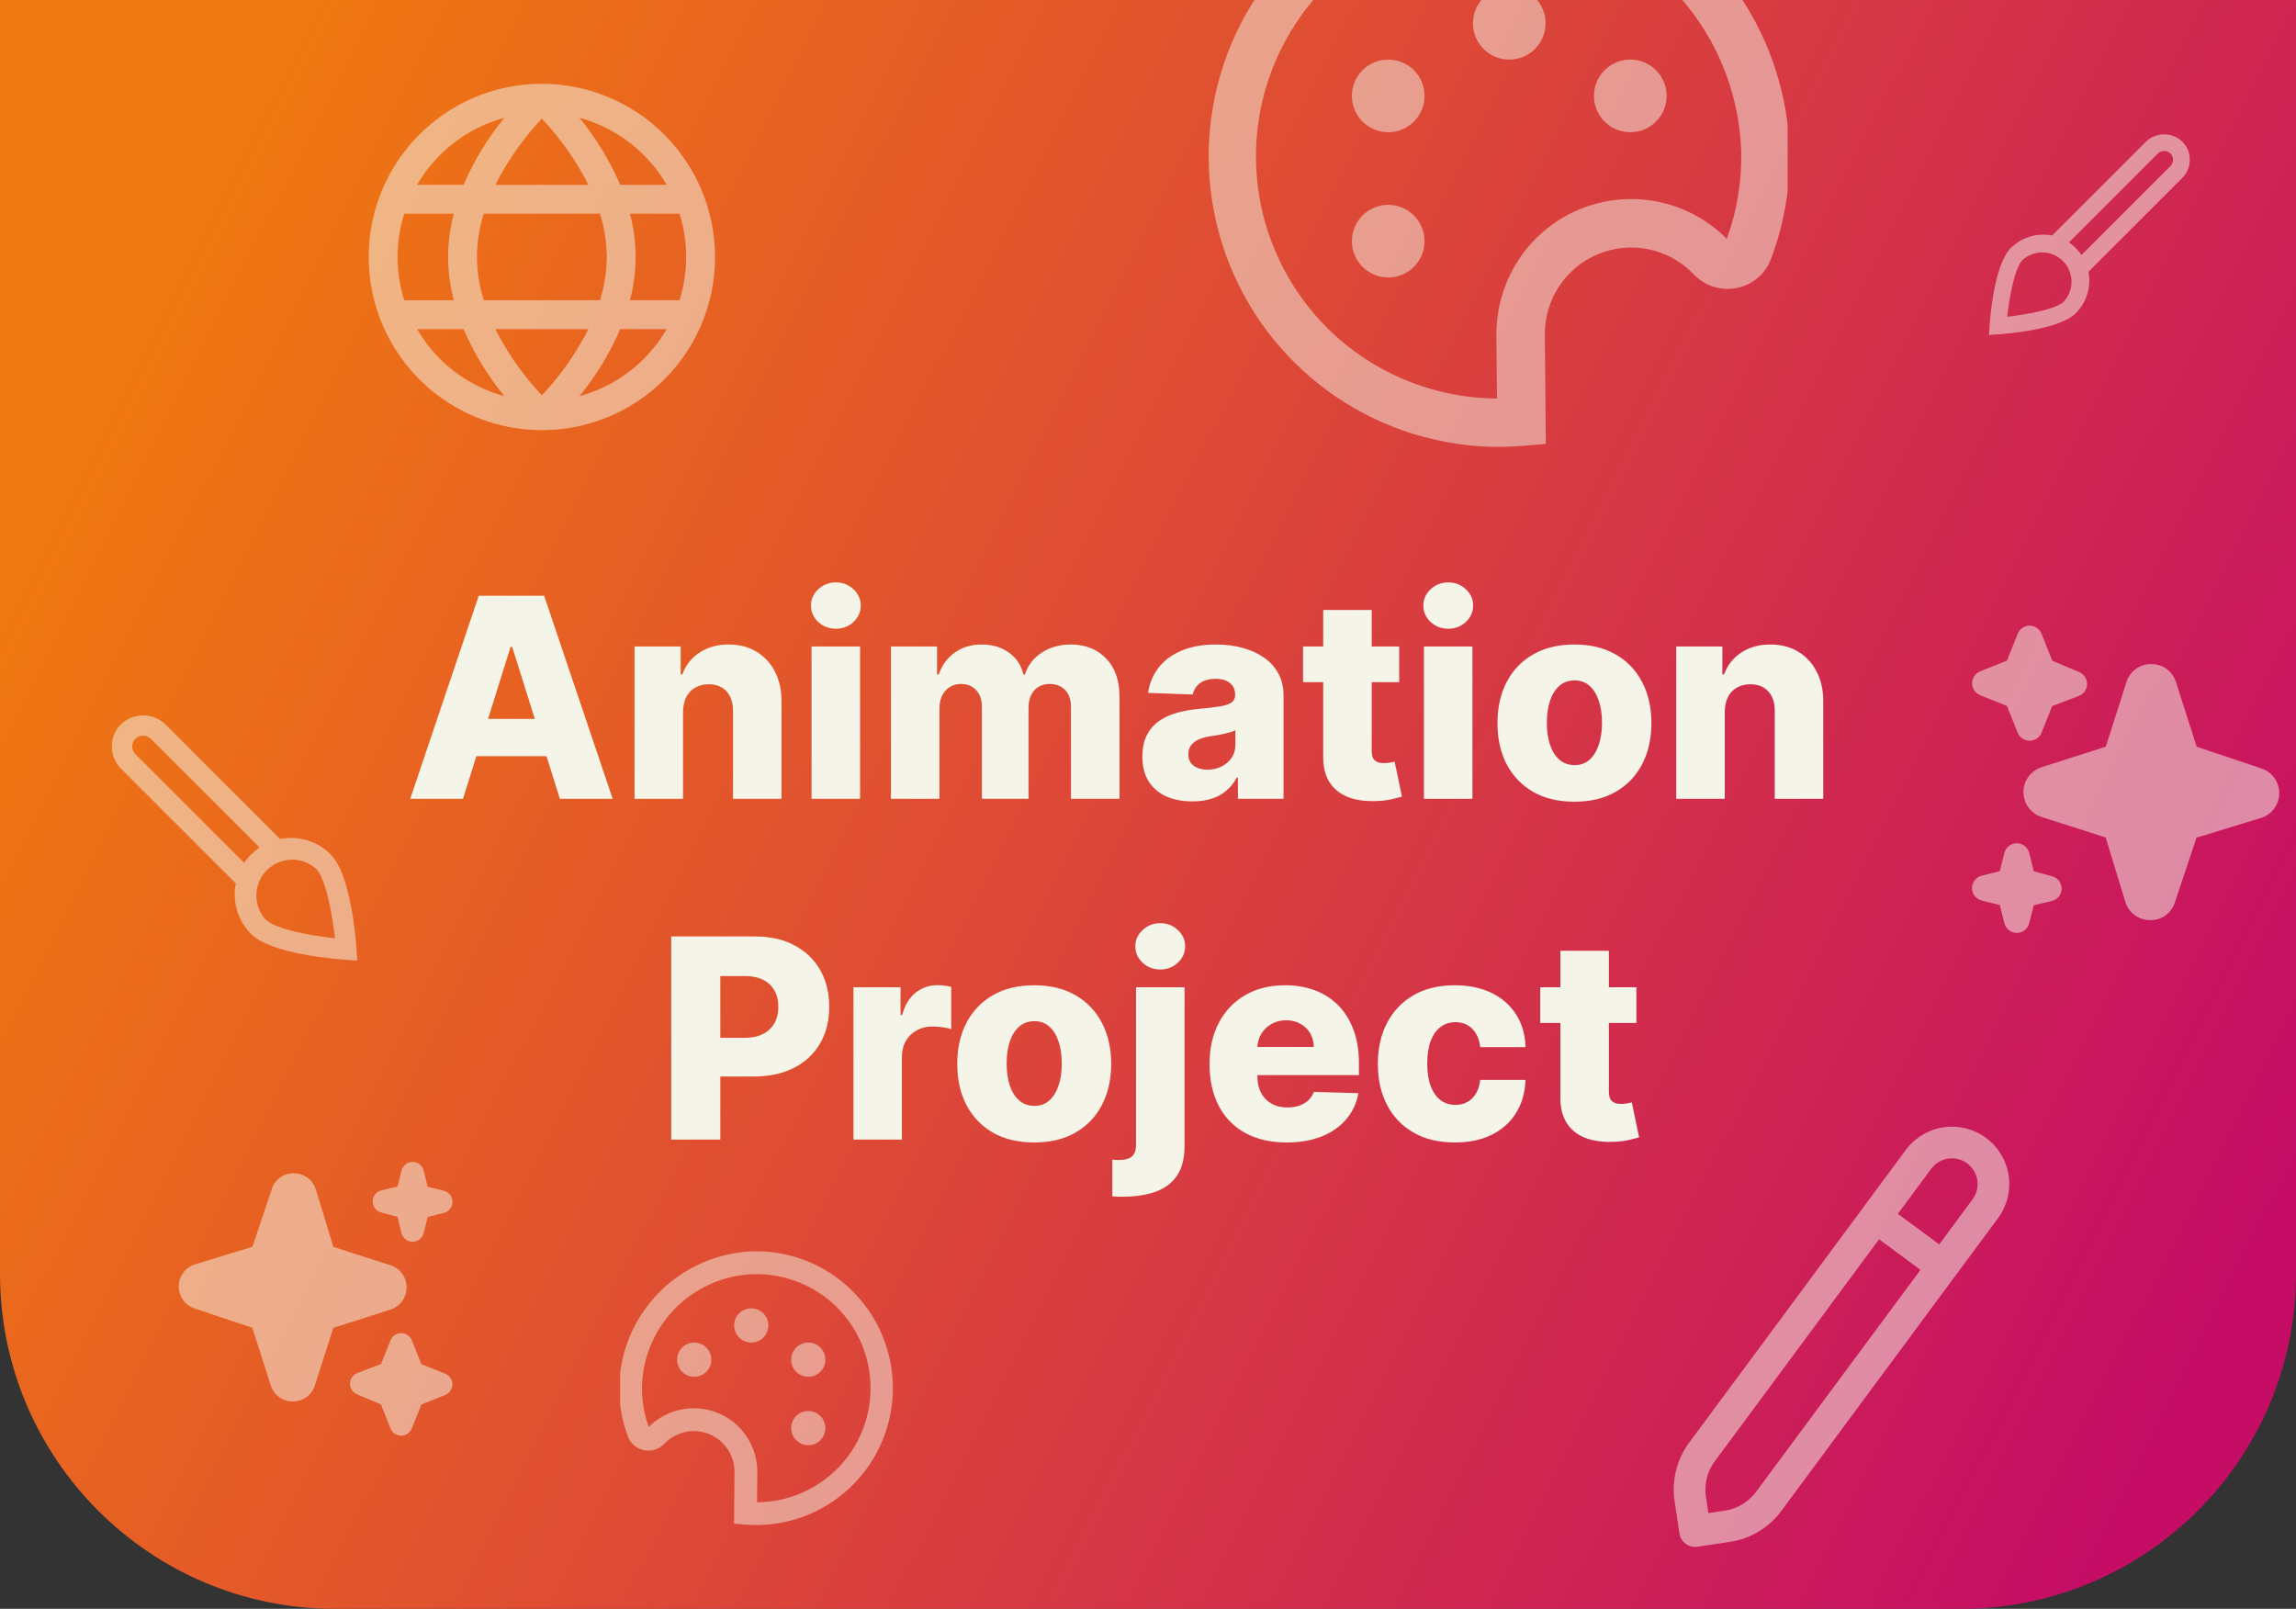<svg width="411" height="288" viewBox="0 0 411 288" fill="none" xmlns="http://www.w3.org/2000/svg">
<rect x="0" y="0" width="411" height="288" fill="#333333" stroke="none"/>
<path d="M0 0H411V228C411 261.137 384.137 288 351 288H60C26.863 288 0 261.137 0 228V0Z" fill="url(#paint0_linear_6_391)"/>
<g clip-path="url(#clip0_6_391)">
<path d="M355.52 203.697C353.331 202.079 350.589 201.397 347.897 201.799C345.205 202.201 342.782 203.655 341.161 205.842L302.394 258.226C301.283 259.719 300.479 261.417 300.028 263.223C299.578 265.028 299.489 266.905 299.769 268.745L300.628 274.498C300.739 275.241 301.141 275.91 301.745 276.357C302.349 276.804 303.106 276.993 303.849 276.882L309.602 276.022C311.443 275.753 313.213 275.12 314.808 274.162C316.403 273.204 317.792 271.939 318.895 270.44L357.665 218.053C359.281 215.864 359.964 213.123 359.562 210.431C359.159 207.74 357.706 205.318 355.52 203.697ZM314.341 267.07C312.995 268.876 310.992 270.079 308.765 270.418L305.814 270.859L305.373 267.908C305.206 266.804 305.258 265.678 305.529 264.594C305.799 263.511 306.282 262.492 306.949 261.596L336.37 221.841L343.778 227.324L314.341 267.07ZM353.108 214.683L347.135 222.757L339.729 217.289L345.705 209.214C346.065 208.729 346.517 208.319 347.035 208.008C347.554 207.697 348.128 207.492 348.726 207.403C349.324 207.314 349.934 207.344 350.52 207.491C351.107 207.638 351.658 207.899 352.144 208.259C352.629 208.619 353.039 209.072 353.35 209.59C353.66 210.109 353.866 210.683 353.955 211.281C354.043 211.879 354.013 212.489 353.866 213.075C353.72 213.661 353.459 214.213 353.098 214.698L353.108 214.683Z" fill="#F5F4E8" fill-opacity="0.52"/>
</g>
<g clip-path="url(#clip1_6_391)">
<path d="M390.65 25.35C389.774 24.516 388.612 24.051 387.402 24.051C386.193 24.051 385.031 24.516 384.155 25.35L367.344 42.15C366.822 42.049 366.29 41.999 365.757 42C364.675 41.997 363.602 42.209 362.602 42.623C361.602 43.037 360.693 43.646 359.93 44.413C357.05 47.299 356.279 56.442 356.15 58.245L356.036 59.964L357.753 59.844C359.553 59.721 368.703 58.954 371.586 56.07C372.54 55.114 373.244 53.937 373.636 52.645C374.029 51.353 374.098 49.984 373.836 48.658L390.65 31.845C391.509 30.982 391.991 29.815 391.991 28.597C391.991 27.38 391.509 26.212 390.65 25.35ZM369.465 53.949C368.07 55.342 363.065 56.289 359.304 56.694C359.729 52.794 360.719 47.868 362.051 46.534C363.05 45.634 364.357 45.152 365.702 45.187C367.046 45.222 368.326 45.772 369.277 46.723C370.228 47.674 370.778 48.954 370.813 50.298C370.848 51.643 370.366 52.95 369.465 53.949ZM388.532 29.724L372.6 45.657C372.009 44.761 371.244 43.992 370.35 43.395L386.276 27.468C386.579 27.178 386.982 27.017 387.401 27.017C387.82 27.017 388.223 27.178 388.526 27.468C388.675 27.616 388.793 27.791 388.874 27.984C388.955 28.178 388.997 28.385 388.997 28.595C388.998 28.804 388.957 29.012 388.877 29.206C388.797 29.399 388.68 29.576 388.532 29.724Z" fill="#F5F4E8" fill-opacity="0.52"/>
</g>
<g clip-path="url(#clip2_6_391)">
<path d="M21.65 129.65C22.72 128.631 24.141 128.062 25.619 128.062C27.097 128.062 28.518 128.631 29.588 129.65L50.135 150.183C50.774 150.06 51.423 149.999 52.074 150C53.398 149.996 54.708 150.255 55.931 150.761C57.154 151.268 58.264 152.012 59.197 152.95C62.717 156.477 63.659 167.651 63.817 169.855L63.956 171.956L61.857 171.809C59.657 171.659 48.474 170.722 44.95 167.197C43.784 166.028 42.924 164.59 42.444 163.011C41.965 161.431 41.881 159.758 42.2 158.138L21.65 137.588C20.6 136.534 20.011 135.107 20.011 133.619C20.011 132.131 20.6 130.704 21.65 129.65ZM47.542 164.604C49.247 166.308 55.365 167.464 59.961 167.959C59.442 163.193 58.232 157.172 56.604 155.542C55.383 154.442 53.786 153.853 52.143 153.896C50.499 153.939 48.935 154.611 47.773 155.773C46.61 156.935 45.938 158.499 45.896 160.143C45.853 161.786 46.442 163.383 47.542 164.604ZM24.239 134.996L43.711 154.47C44.434 153.374 45.369 152.434 46.461 151.705L26.996 132.239C26.626 131.885 26.133 131.688 25.621 131.688C25.109 131.688 24.616 131.885 24.246 132.239C24.064 132.419 23.92 132.634 23.821 132.87C23.722 133.106 23.671 133.36 23.67 133.616C23.669 133.872 23.719 134.126 23.817 134.363C23.914 134.599 24.058 134.815 24.239 134.996Z" fill="#F5F4E8" fill-opacity="0.52"/>
</g>
<path d="M82.878 143H73.432L85.701 106.636H97.402L109.671 143H100.225L91.684 115.798H91.4L82.878 143ZM81.617 128.689H101.361V135.365H81.617V128.689ZM122.269 127.446V143H113.586V115.727H121.843V120.734H122.144C122.748 119.065 123.778 117.757 125.234 116.81C126.69 115.852 128.424 115.372 130.436 115.372C132.354 115.372 134.017 115.804 135.426 116.668C136.846 117.521 137.947 118.716 138.728 120.255C139.521 121.782 139.912 123.569 139.9 125.617V143H131.218V127.322C131.229 125.807 130.845 124.623 130.063 123.771C129.294 122.918 128.223 122.492 126.85 122.492C125.938 122.492 125.133 122.693 124.435 123.096C123.748 123.487 123.216 124.049 122.837 124.783C122.47 125.517 122.28 126.404 122.269 127.446ZM145.276 143V115.727H153.958V143H145.276ZM149.626 112.549C148.406 112.549 147.359 112.147 146.483 111.342C145.607 110.525 145.169 109.542 145.169 108.394C145.169 107.258 145.607 106.287 146.483 105.482C147.359 104.665 148.406 104.257 149.626 104.257C150.857 104.257 151.904 104.665 152.768 105.482C153.644 106.287 154.082 107.258 154.082 108.394C154.082 109.542 153.644 110.525 152.768 111.342C151.904 112.147 150.857 112.549 149.626 112.549ZM159.485 143V115.727H167.741V120.734H168.043C168.611 119.077 169.57 117.769 170.919 116.81C172.269 115.852 173.878 115.372 175.749 115.372C177.643 115.372 179.264 115.857 180.614 116.828C181.963 117.799 182.821 119.101 183.188 120.734H183.472C183.981 119.113 184.976 117.817 186.455 116.846C187.935 115.863 189.681 115.372 191.693 115.372C194.274 115.372 196.369 116.201 197.979 117.858C199.589 119.503 200.394 121.764 200.394 124.641V143H191.711V126.629C191.711 125.268 191.362 124.232 190.664 123.522C189.965 122.8 189.06 122.439 187.947 122.439C186.751 122.439 185.81 122.83 185.124 123.611C184.449 124.38 184.112 125.416 184.112 126.718V143H175.767V126.54C175.767 125.274 175.423 124.274 174.737 123.54C174.05 122.806 173.145 122.439 172.02 122.439C171.262 122.439 170.594 122.622 170.014 122.989C169.434 123.344 168.978 123.853 168.646 124.516C168.327 125.179 168.167 125.96 168.167 126.86V143H159.485ZM213.462 143.462C211.722 143.462 210.177 143.172 208.828 142.592C207.49 142 206.431 141.112 205.649 139.928C204.88 138.733 204.495 137.235 204.495 135.436C204.495 133.921 204.762 132.643 205.294 131.601C205.827 130.559 206.561 129.713 207.496 129.062C208.431 128.411 209.508 127.92 210.727 127.588C211.947 127.245 213.249 127.014 214.634 126.896C216.184 126.754 217.433 126.606 218.38 126.452C219.327 126.286 220.014 126.055 220.44 125.759C220.878 125.451 221.097 125.019 221.097 124.463V124.374C221.097 123.463 220.783 122.759 220.156 122.261C219.528 121.764 218.682 121.516 217.617 121.516C216.468 121.516 215.545 121.764 214.847 122.261C214.148 122.759 213.704 123.445 213.515 124.321L205.507 124.037C205.744 122.38 206.354 120.9 207.336 119.598C208.33 118.284 209.692 117.254 211.42 116.509C213.16 115.751 215.249 115.372 217.688 115.372C219.428 115.372 221.032 115.579 222.499 115.994C223.967 116.396 225.246 116.988 226.335 117.769C227.424 118.539 228.264 119.486 228.856 120.61C229.46 121.735 229.762 123.019 229.762 124.463V143H221.594V139.2H221.381C220.896 140.124 220.274 140.905 219.517 141.544C218.771 142.183 217.889 142.663 216.871 142.982C215.865 143.302 214.728 143.462 213.462 143.462ZM216.143 137.78C217.078 137.78 217.919 137.59 218.664 137.212C219.422 136.833 220.026 136.312 220.475 135.649C220.925 134.974 221.15 134.193 221.15 133.305V130.713C220.901 130.843 220.6 130.962 220.244 131.068C219.901 131.175 219.522 131.275 219.108 131.37C218.694 131.465 218.268 131.548 217.83 131.619C217.392 131.69 216.972 131.755 216.569 131.814C215.752 131.944 215.054 132.145 214.474 132.418C213.906 132.69 213.468 133.045 213.16 133.483C212.864 133.909 212.716 134.418 212.716 135.01C212.716 135.91 213.036 136.596 213.675 137.07C214.326 137.543 215.149 137.78 216.143 137.78ZM250.465 115.727V122.119H233.259V115.727H250.465ZM236.864 109.193H245.546V134.424C245.546 134.957 245.629 135.389 245.795 135.72C245.972 136.04 246.227 136.271 246.558 136.413C246.89 136.543 247.286 136.608 247.748 136.608C248.079 136.608 248.429 136.578 248.796 136.519C249.174 136.448 249.459 136.389 249.648 136.342L250.962 142.609C250.548 142.728 249.962 142.876 249.204 143.053C248.458 143.231 247.565 143.343 246.523 143.391C244.487 143.485 242.741 143.249 241.285 142.68C239.841 142.1 238.734 141.201 237.965 139.982C237.207 138.762 236.84 137.229 236.864 135.383V109.193ZM254.895 143V115.727H263.577V143H254.895ZM259.245 112.549C258.026 112.549 256.978 112.147 256.102 111.342C255.226 110.525 254.788 109.542 254.788 108.394C254.788 107.258 255.226 106.287 256.102 105.482C256.978 104.665 258.026 104.257 259.245 104.257C260.476 104.257 261.523 104.665 262.388 105.482C263.264 106.287 263.702 107.258 263.702 108.394C263.702 109.542 263.264 110.525 262.388 111.342C261.523 112.147 260.476 112.549 259.245 112.549ZM281.835 143.515C278.97 143.515 276.508 142.929 274.448 141.757C272.4 140.573 270.82 138.928 269.707 136.821C268.607 134.702 268.056 132.246 268.056 129.452C268.056 126.647 268.607 124.191 269.707 122.084C270.82 119.965 272.4 118.32 274.448 117.148C276.508 115.964 278.97 115.372 281.835 115.372C284.699 115.372 287.155 115.964 289.203 117.148C291.263 118.32 292.843 119.965 293.944 122.084C295.057 124.191 295.613 126.647 295.613 129.452C295.613 132.246 295.057 134.702 293.944 136.821C292.843 138.928 291.263 140.573 289.203 141.757C287.155 142.929 284.699 143.515 281.835 143.515ZM281.888 136.963C282.929 136.963 283.811 136.643 284.533 136.004C285.255 135.365 285.806 134.477 286.185 133.341C286.575 132.205 286.771 130.891 286.771 129.399C286.771 127.884 286.575 126.558 286.185 125.422C285.806 124.286 285.255 123.398 284.533 122.759C283.811 122.119 282.929 121.8 281.888 121.8C280.811 121.8 279.899 122.119 279.153 122.759C278.42 123.398 277.857 124.286 277.467 125.422C277.088 126.558 276.898 127.884 276.898 129.399C276.898 130.891 277.088 132.205 277.467 133.341C277.857 134.477 278.42 135.365 279.153 136.004C279.899 136.643 280.811 136.963 281.888 136.963ZM308.743 127.446V143H300.061V115.727H308.317V120.734H308.619C309.223 119.065 310.252 117.757 311.708 116.81C313.164 115.852 314.899 115.372 316.911 115.372C318.828 115.372 320.492 115.804 321.9 116.668C323.321 117.521 324.422 118.716 325.203 120.255C325.996 121.782 326.386 123.569 326.375 125.617V143H317.692V127.322C317.704 125.807 317.319 124.623 316.538 123.771C315.769 122.918 314.697 122.492 313.324 122.492C312.413 122.492 311.608 122.693 310.909 123.096C310.223 123.487 309.69 124.049 309.311 124.783C308.944 125.517 308.755 126.404 308.743 127.446ZM120.153 204V167.636H135.175C137.897 167.636 140.247 168.169 142.224 169.234C144.212 170.288 145.745 171.762 146.823 173.656C147.9 175.538 148.438 177.728 148.438 180.225C148.438 182.735 147.888 184.93 146.787 186.812C145.698 188.683 144.141 190.133 142.117 191.163C140.093 192.192 137.69 192.707 134.908 192.707H125.64V185.783H133.275C134.601 185.783 135.707 185.552 136.595 185.09C137.495 184.629 138.176 183.983 138.637 183.155C139.099 182.314 139.33 181.338 139.33 180.225C139.33 179.101 139.099 178.13 138.637 177.313C138.176 176.485 137.495 175.845 136.595 175.396C135.696 174.946 134.589 174.721 133.275 174.721H128.943V204H120.153ZM152.771 204V176.727H161.205V181.699H161.489C161.986 179.9 162.797 178.562 163.921 177.686C165.046 176.798 166.354 176.354 167.845 176.354C168.248 176.354 168.662 176.384 169.088 176.443C169.514 176.491 169.911 176.567 170.278 176.674V184.22C169.863 184.078 169.319 183.966 168.644 183.883C167.981 183.8 167.39 183.759 166.869 183.759C165.839 183.759 164.91 183.989 164.081 184.451C163.264 184.901 162.619 185.534 162.146 186.351C161.684 187.156 161.453 188.103 161.453 189.192V204H152.771ZM185.13 204.515C182.266 204.515 179.804 203.929 177.744 202.757C175.696 201.573 174.116 199.928 173.003 197.821C171.902 195.702 171.352 193.246 171.352 190.452C171.352 187.647 171.902 185.191 173.003 183.084C174.116 180.965 175.696 179.32 177.744 178.148C179.804 176.964 182.266 176.372 185.13 176.372C187.995 176.372 190.451 176.964 192.499 178.148C194.559 179.32 196.139 180.965 197.24 183.084C198.352 185.191 198.909 187.647 198.909 190.452C198.909 193.246 198.352 195.702 197.24 197.821C196.139 199.928 194.559 201.573 192.499 202.757C190.451 203.929 187.995 204.515 185.13 204.515ZM185.184 197.963C186.225 197.963 187.107 197.643 187.829 197.004C188.551 196.365 189.102 195.477 189.481 194.341C189.871 193.205 190.066 191.891 190.066 190.399C190.066 188.884 189.871 187.558 189.481 186.422C189.102 185.286 188.551 184.398 187.829 183.759C187.107 183.119 186.225 182.8 185.184 182.8C184.107 182.8 183.195 183.119 182.449 183.759C181.715 184.398 181.153 185.286 180.763 186.422C180.384 187.558 180.194 188.884 180.194 190.399C180.194 191.891 180.384 193.205 180.763 194.341C181.153 195.477 181.715 196.365 182.449 197.004C183.195 197.643 184.107 197.963 185.184 197.963ZM203.357 176.727H212.039V205.136C212.039 207.385 211.578 209.173 210.654 210.499C209.743 211.824 208.453 212.777 206.783 213.357C205.114 213.937 203.144 214.227 200.871 214.227C200.563 214.227 200.273 214.221 200.001 214.21C199.729 214.198 199.433 214.186 199.113 214.174V207.587C199.326 207.61 199.515 207.628 199.681 207.64C199.847 207.652 200.013 207.658 200.178 207.658C201.374 207.658 202.203 207.433 202.664 206.983C203.126 206.545 203.357 205.87 203.357 204.959V176.727ZM207.689 173.549C206.47 173.549 205.422 173.147 204.546 172.342C203.67 171.525 203.232 170.542 203.232 169.394C203.232 168.258 203.67 167.287 204.546 166.482C205.422 165.665 206.47 165.257 207.689 165.257C208.92 165.257 209.968 165.665 210.832 166.482C211.708 167.287 212.146 168.258 212.146 169.394C212.146 170.542 211.708 171.525 210.832 172.342C209.968 173.147 208.92 173.549 207.689 173.549ZM230.314 204.515C227.461 204.515 224.999 203.953 222.928 202.828C220.868 201.692 219.282 200.076 218.169 197.981C217.068 195.874 216.518 193.37 216.518 190.47C216.518 187.653 217.074 185.191 218.187 183.084C219.3 180.965 220.868 179.32 222.892 178.148C224.916 176.964 227.302 176.372 230.048 176.372C231.989 176.372 233.765 176.674 235.375 177.278C236.984 177.881 238.375 178.775 239.547 179.959C240.719 181.143 241.63 182.604 242.282 184.344C242.933 186.073 243.258 188.055 243.258 190.293V192.459H219.554V187.416H235.179C235.167 186.493 234.948 185.67 234.522 184.948C234.096 184.226 233.51 183.664 232.764 183.261C232.031 182.847 231.184 182.64 230.225 182.64C229.255 182.64 228.385 182.859 227.615 183.297C226.846 183.723 226.236 184.309 225.786 185.055C225.337 185.789 225.1 186.623 225.076 187.558V192.69C225.076 193.802 225.295 194.779 225.733 195.619C226.171 196.448 226.793 197.093 227.598 197.555C228.402 198.016 229.361 198.247 230.474 198.247C231.243 198.247 231.942 198.141 232.569 197.928C233.197 197.714 233.735 197.401 234.185 196.987C234.635 196.572 234.972 196.063 235.197 195.46L243.169 195.69C242.838 197.478 242.11 199.034 240.985 200.36C239.873 201.674 238.411 202.698 236.6 203.432C234.789 204.154 232.693 204.515 230.314 204.515ZM260.423 204.515C257.547 204.515 255.079 203.923 253.019 202.739C250.971 201.556 249.397 199.91 248.296 197.803C247.195 195.684 246.645 193.234 246.645 190.452C246.645 187.659 247.195 185.209 248.296 183.102C249.409 180.983 250.989 179.331 253.037 178.148C255.097 176.964 257.553 176.372 260.406 176.372C262.927 176.372 265.123 176.828 266.993 177.739C268.875 178.651 270.343 179.941 271.396 181.61C272.462 183.267 273.024 185.214 273.083 187.452H264.969C264.803 186.055 264.33 184.96 263.548 184.167C262.779 183.374 261.773 182.977 260.53 182.977C259.524 182.977 258.642 183.261 257.884 183.83C257.127 184.386 256.535 185.214 256.109 186.315C255.694 187.404 255.487 188.754 255.487 190.364C255.487 191.973 255.694 193.335 256.109 194.447C256.535 195.548 257.127 196.383 257.884 196.951C258.642 197.507 259.524 197.786 260.53 197.786C261.335 197.786 262.045 197.614 262.661 197.271C263.288 196.927 263.803 196.424 264.205 195.761C264.608 195.087 264.862 194.27 264.969 193.311H273.083C273 195.56 272.438 197.525 271.396 199.206C270.367 200.887 268.917 202.195 267.046 203.13C265.188 204.053 262.98 204.515 260.423 204.515ZM292.921 176.727V183.119H275.715V176.727H292.921ZM279.32 170.193H288.002V195.424C288.002 195.957 288.085 196.389 288.251 196.72C288.429 197.04 288.683 197.271 289.014 197.413C289.346 197.543 289.742 197.608 290.204 197.608C290.536 197.608 290.885 197.578 291.252 197.519C291.63 197.448 291.915 197.389 292.104 197.342L293.418 203.609C293.004 203.728 292.418 203.876 291.66 204.053C290.914 204.231 290.021 204.343 288.979 204.391C286.943 204.485 285.197 204.249 283.741 203.68C282.297 203.1 281.19 202.201 280.421 200.982C279.663 199.762 279.296 198.229 279.32 196.383V170.193Z" fill="#F5F4E8"/>
<g clip-path="url(#clip3_6_391)">
<path d="M71.812 257C71.404 257 71.005 256.878 70.667 256.65C70.329 256.421 70.067 256.097 69.916 255.718L68.192 251.404L63.872 249.585C63.502 249.421 63.188 249.152 62.97 248.81C62.752 248.469 62.64 248.07 62.647 247.665C62.655 247.26 62.782 246.866 63.013 246.533C63.243 246.2 63.567 245.943 63.944 245.793L68.207 244.178L69.916 239.907C70.073 239.534 70.337 239.215 70.674 238.991C71.011 238.767 71.407 238.648 71.812 238.648C72.217 238.648 72.613 238.767 72.951 238.991C73.288 239.215 73.552 239.534 73.709 239.907L75.426 244.195L79.714 245.912C80.088 246.068 80.407 246.332 80.632 246.669C80.856 247.007 80.976 247.403 80.976 247.808C80.976 248.214 80.856 248.61 80.632 248.948C80.407 249.285 80.088 249.549 79.714 249.705L75.426 251.422L73.709 255.71C73.559 256.09 73.297 256.416 72.959 256.646C72.621 256.877 72.221 257 71.812 257ZM52.417 250.875C51.535 250.886 50.673 250.61 49.96 250.09C49.248 249.57 48.723 248.833 48.464 247.99L45.169 237.686L34.832 234.227C33.997 233.948 33.273 233.412 32.764 232.694C32.255 231.977 31.987 231.116 31.998 230.237C32.01 229.357 32.301 228.504 32.83 227.801C33.358 227.098 34.096 226.58 34.938 226.324L45.193 223.192L48.648 212.873C48.904 212.026 49.436 211.288 50.158 210.775C50.88 210.263 51.752 210.005 52.637 210.042C53.519 210.043 54.377 210.33 55.083 210.859C55.788 211.389 56.303 212.133 56.551 212.98L59.679 223.219L69.948 226.506C70.777 226.784 71.497 227.315 72.007 228.024C72.517 228.733 72.792 229.585 72.792 230.458C72.792 231.332 72.517 232.184 72.007 232.893C71.497 233.602 70.777 234.133 69.948 234.411L59.66 237.702L56.369 247.99C56.11 248.833 55.585 249.57 54.873 250.09C54.16 250.61 53.299 250.886 52.417 250.875ZM73.854 222.292C73.399 222.292 72.957 222.14 72.598 221.86C72.239 221.58 71.984 221.188 71.874 220.746L71.145 217.827L68.219 217.041C67.779 216.922 67.392 216.661 67.118 216.297C66.844 215.933 66.7 215.488 66.707 215.033C66.715 214.578 66.875 214.138 67.162 213.784C67.448 213.43 67.845 213.182 68.288 213.08L71.147 212.416L71.874 209.546C71.984 209.104 72.239 208.712 72.598 208.432C72.957 208.152 73.399 208 73.854 208C74.309 208 74.751 208.152 75.11 208.432C75.469 208.712 75.724 209.104 75.835 209.546L76.557 212.441L79.452 213.165C79.894 213.276 80.286 213.531 80.566 213.89C80.846 214.249 80.998 214.691 80.998 215.146C80.998 215.601 80.846 216.043 80.566 216.402C80.286 216.761 79.894 217.016 79.452 217.126L76.557 217.851L75.835 220.746C75.724 221.188 75.469 221.58 75.11 221.86C74.751 222.14 74.309 222.292 73.854 222.292Z" fill="#F5F4E8" fill-opacity="0.52"/>
</g>
<g clip-path="url(#clip4_6_391)">
<path d="M363.313 112C363.771 112 364.218 112.137 364.598 112.393C364.977 112.65 365.271 113.014 365.442 113.439L367.376 118.281L372.225 120.323C372.641 120.507 372.993 120.81 373.238 121.193C373.483 121.576 373.609 122.023 373.6 122.478C373.591 122.932 373.449 123.374 373.19 123.748C372.931 124.122 372.567 124.411 372.145 124.579L367.36 126.392L365.442 131.186C365.265 131.605 364.969 131.962 364.59 132.214C364.212 132.465 363.767 132.599 363.313 132.599C362.858 132.599 362.414 132.465 362.035 132.214C361.656 131.962 361.36 131.605 361.184 131.186L359.256 126.373L354.444 124.446C354.024 124.27 353.666 123.975 353.413 123.596C353.161 123.217 353.027 122.772 353.027 122.317C353.027 121.862 353.161 121.417 353.413 121.038C353.666 120.66 354.024 120.364 354.444 120.188L359.256 118.261L361.184 113.448C361.353 113.021 361.646 112.655 362.026 112.397C362.405 112.139 362.854 112 363.313 112ZM385.083 118.875C386.074 118.863 387.041 119.172 387.841 119.756C388.64 120.34 389.23 121.167 389.52 122.113L393.219 133.679L404.822 137.561C405.758 137.874 406.571 138.477 407.142 139.282C407.714 140.087 408.015 141.053 408.002 142.04C407.988 143.028 407.662 143.985 407.069 144.775C406.476 145.564 405.647 146.145 404.702 146.432L393.191 149.948L389.314 161.53C389.026 162.481 388.429 163.31 387.619 163.885C386.808 164.46 385.829 164.75 384.836 164.708C383.846 164.707 382.883 164.385 382.091 163.791C381.299 163.196 380.721 162.361 380.443 161.411L376.932 149.918L365.405 146.228C364.475 145.916 363.667 145.32 363.094 144.524C362.522 143.728 362.213 142.772 362.213 141.792C362.213 140.811 362.522 139.855 363.094 139.059C363.667 138.263 364.475 137.667 365.405 137.355L376.953 133.661L380.647 122.113C380.937 121.167 381.527 120.34 382.326 119.756C383.126 119.172 384.093 118.863 385.083 118.875ZM361.021 150.958C361.532 150.958 362.028 151.129 362.431 151.443C362.834 151.758 363.12 152.198 363.244 152.693L364.062 155.97L367.346 156.852C367.84 156.985 368.275 157.279 368.582 157.687C368.89 158.095 369.052 158.595 369.043 159.106C369.034 159.617 368.854 160.11 368.533 160.507C368.211 160.905 367.766 161.183 367.268 161.298L364.06 162.043L363.244 165.265C363.12 165.761 362.834 166.201 362.431 166.515C362.028 166.829 361.532 167 361.021 167C360.51 167 360.014 166.829 359.611 166.515C359.208 166.201 358.922 165.761 358.798 165.265L357.987 162.016L354.737 161.202C354.242 161.078 353.802 160.792 353.488 160.389C353.173 159.986 353.003 159.49 353.003 158.979C353.003 158.468 353.173 157.972 353.488 157.569C353.802 157.167 354.242 156.88 354.737 156.756L357.987 155.943L358.798 152.693C358.922 152.198 359.208 151.758 359.611 151.443C360.014 151.129 360.51 150.958 361.021 150.958Z" fill="#F5F4E8" fill-opacity="0.52"/>
</g>
<g clip-path="url(#clip5_6_391)">
<path d="M291.833 23.667C295.423 23.667 298.333 20.757 298.333 17.167C298.333 13.577 295.423 10.667 291.833 10.667C288.243 10.667 285.333 13.577 285.333 17.167C285.333 20.757 288.243 23.667 291.833 23.667Z" fill="#F5F4E8" fill-opacity="0.5"/>
<path d="M270.167 10.667C273.757 10.667 276.667 7.757 276.667 4.167C276.667 0.577 273.757 -2.333 270.167 -2.333C266.577 -2.333 263.667 0.577 263.667 4.167C263.667 7.757 266.577 10.667 270.167 10.667Z" fill="#F5F4E8" fill-opacity="0.5"/>
<path d="M248.5 23.667C252.09 23.667 255 20.757 255 17.167C255 13.577 252.09 10.667 248.5 10.667C244.91 10.667 242 13.577 242 17.167C242 20.757 244.91 23.667 248.5 23.667Z" fill="#F5F4E8" fill-opacity="0.5"/>
<path d="M248.5 49.667C252.09 49.667 255 46.757 255 43.167C255 39.577 252.09 36.667 248.5 36.667C244.91 36.667 242 39.577 242 43.167C242 46.757 244.91 49.667 248.5 49.667Z" fill="#F5F4E8" fill-opacity="0.5"/>
<path d="M268.36 80C258 79.999 247.876 76.904 239.287 71.111C230.699 65.318 224.036 57.091 220.154 47.486C216.271 37.881 215.347 27.336 217.498 17.202C219.649 7.068 224.779 -2.193 232.228 -9.392C237.233 -14.268 243.177 -18.076 249.699 -20.582C256.221 -23.088 263.185 -24.24 270.167 -23.97C283.361 -23.354 295.842 -17.803 305.136 -8.418C314.43 0.966 319.859 13.501 320.347 26.7C320.523 33.431 319.382 40.132 316.988 46.425C316.501 47.708 315.699 48.847 314.656 49.738C313.614 50.629 312.364 51.244 311.021 51.526C309.657 51.826 308.239 51.777 306.898 51.382C305.558 50.987 304.339 50.26 303.356 49.268L302.922 48.835C300.753 46.665 297.986 45.191 294.976 44.598C291.965 44.006 288.846 44.324 286.016 45.51C283.187 46.697 280.774 48.698 279.086 51.261C277.398 53.823 276.51 56.83 276.537 59.898L276.71 79.467L272.706 79.801C271.263 79.905 269.824 80 268.36 80ZM268.36 -15.333C256.867 -15.385 245.824 -10.869 237.661 -2.779C229.498 5.311 224.883 16.312 224.831 27.805C224.78 39.298 229.295 50.34 237.385 58.504C245.475 66.667 256.477 71.282 267.97 71.333L267.866 59.958C267.846 56.756 268.46 53.581 269.673 50.618C270.886 47.654 272.674 44.96 274.933 42.69C279.459 38.17 285.593 35.632 291.989 35.632C298.385 35.632 304.52 38.17 309.045 42.69L309.106 42.751C310.955 37.681 311.83 32.307 311.684 26.912C311.279 15.917 306.758 5.474 299.017 -2.345C291.276 -10.165 280.88 -14.791 269.889 -15.307C269.374 -15.333 268.867 -15.333 268.355 -15.333H268.36Z" fill="#F5F4E8" fill-opacity="0.5"/>
</g>
<g clip-path="url(#clip6_6_391)">
<path d="M124.271 246.458C122.579 246.458 121.208 245.087 121.208 243.396C121.208 241.704 122.579 240.333 124.271 240.333C125.962 240.333 127.333 241.704 127.333 243.396C127.333 245.087 125.962 246.458 124.271 246.458Z" fill="#F5F4E8" fill-opacity="0.5"/>
<path d="M134.479 240.333C132.788 240.333 131.417 238.962 131.417 237.271C131.417 235.579 132.788 234.208 134.479 234.208C136.171 234.208 137.542 235.579 137.542 237.271C137.542 238.962 136.171 240.333 134.479 240.333Z" fill="#F5F4E8" fill-opacity="0.5"/>
<path d="M144.688 246.458C142.996 246.458 141.625 245.087 141.625 243.396C141.625 241.704 142.996 240.333 144.688 240.333C146.379 240.333 147.75 241.704 147.75 243.396C147.75 245.087 146.379 246.458 144.688 246.458Z" fill="#F5F4E8" fill-opacity="0.5"/>
<path d="M144.688 258.708C142.996 258.708 141.625 257.337 141.625 255.646C141.625 253.954 142.996 252.583 144.688 252.583C146.379 252.583 147.75 253.954 147.75 255.646C147.75 257.337 146.379 258.708 144.688 258.708Z" fill="#F5F4E8" fill-opacity="0.5"/>
<path d="M135.331 273C140.212 273 144.981 271.541 149.028 268.812C153.075 266.082 156.214 262.206 158.043 257.681C159.872 253.156 160.308 248.187 159.294 243.412C158.281 238.638 155.864 234.274 152.354 230.882C149.996 228.585 147.196 226.791 144.123 225.611C141.05 224.43 137.769 223.887 134.479 224.014C128.263 224.304 122.382 226.92 118.003 231.341C113.624 235.763 111.066 241.669 110.837 247.888C110.754 251.059 111.291 254.216 112.419 257.181C112.649 257.785 113.026 258.322 113.518 258.742C114.009 259.162 114.598 259.451 115.23 259.584C115.873 259.726 116.541 259.703 117.173 259.517C117.804 259.331 118.379 258.988 118.842 258.521L119.046 258.316C120.068 257.294 121.372 256.599 122.79 256.32C124.209 256.041 125.678 256.191 127.012 256.75C128.345 257.309 129.481 258.252 130.277 259.459C131.072 260.667 131.49 262.083 131.478 263.529L131.396 272.749L133.283 272.906C133.963 272.955 134.64 273 135.331 273ZM135.331 228.083C140.745 228.059 145.948 230.187 149.794 233.998C153.64 237.81 155.815 242.993 155.839 248.408C155.863 253.823 153.736 259.026 149.924 262.872C146.113 266.718 140.929 268.892 135.514 268.917L135.563 263.557C135.573 262.049 135.283 260.553 134.712 259.156C134.14 257.76 133.298 256.491 132.233 255.421C130.101 253.292 127.211 252.096 124.197 252.096C121.184 252.096 118.294 253.292 116.161 255.421L116.133 255.45C115.262 253.061 114.85 250.529 114.918 247.988C115.109 242.807 117.239 237.887 120.886 234.203C124.533 230.519 129.431 228.339 134.61 228.096C134.853 228.083 135.092 228.083 135.333 228.083H135.331Z" fill="#F5F4E8" fill-opacity="0.5"/>
</g>
<g clip-path="url(#clip7_6_391)">
<path d="M97 15C90.869 15 84.875 16.818 79.777 20.224C74.679 23.631 70.706 28.472 68.36 34.137C66.013 39.801 65.4 46.034 66.596 52.048C67.792 58.061 70.744 63.585 75.08 67.92C79.415 72.256 84.939 75.208 90.952 76.404C96.966 77.6 103.199 76.987 108.863 74.64C114.528 72.294 119.369 68.321 122.776 63.223C126.182 58.125 128 52.131 128 46C127.991 37.781 124.722 29.901 118.911 24.09C113.099 18.278 105.219 15.009 97 15ZM119.338 33.083H111.017C109.155 28.767 106.702 24.729 103.73 21.086C110.308 22.876 115.916 27.187 119.338 33.083ZM108.625 46C108.604 48.63 108.189 51.242 107.395 53.75H86.605C85.811 51.242 85.396 48.63 85.375 46C85.396 43.37 85.811 40.758 86.605 38.25H107.395C108.189 40.758 108.604 43.37 108.625 46ZM88.677 58.917H105.324C103.131 63.246 100.328 67.237 97 70.769C93.671 67.238 90.868 63.246 88.677 58.917ZM88.677 33.083C90.869 28.754 93.672 24.763 97 21.231C100.329 24.762 103.132 28.754 105.324 33.083H88.677ZM90.283 21.086C87.306 24.728 84.85 28.766 82.983 33.083H74.662C78.087 27.184 83.7 22.873 90.283 21.086ZM72.358 38.25H81.242C80.572 40.779 80.225 43.383 80.208 46C80.225 48.617 80.572 51.221 81.242 53.75H72.358C70.77 48.705 70.77 43.295 72.358 38.25ZM74.662 58.917H82.983C84.85 63.234 87.306 67.272 90.283 70.914C83.7 69.127 78.087 64.816 74.662 58.917ZM103.73 70.914C106.702 67.271 109.155 63.233 111.017 58.917H119.338C115.916 64.813 110.308 69.124 103.73 70.914ZM121.642 53.75H112.758C113.428 51.221 113.775 48.617 113.792 46C113.775 43.383 113.428 40.779 112.758 38.25H121.637C123.225 43.295 123.225 48.705 121.637 53.75H121.642Z" fill="#F5F4E8" fill-opacity="0.52"/>
</g>
<defs>
<linearGradient id="paint0_linear_6_391" x1="43.383" y1="25.2" x2="410.81" y2="210.115" gradientUnits="userSpaceOnUse">
<stop stop-color="#F07810"/>
<stop offset="1" stop-color="#C50D66"/>
</linearGradient>
<clipPath id="clip0_6_391">
<rect width="68" height="68" fill="white" transform="translate(291 210.047) rotate(-8.497)"/>
</clipPath>
<clipPath id="clip1_6_391">
<rect width="36" height="36" fill="white" transform="translate(356 24)"/>
</clipPath>
<clipPath id="clip2_6_391">
<rect width="44" height="44" fill="white" transform="matrix(-1 0 0 1 64 128)"/>
</clipPath>
<clipPath id="clip3_6_391">
<rect width="49" height="49" fill="white" transform="translate(32 208)"/>
</clipPath>
<clipPath id="clip4_6_391">
<rect width="55" height="55" fill="white" transform="translate(408 167) rotate(-180)"/>
</clipPath>
<clipPath id="clip5_6_391">
<rect width="104" height="104" fill="white" transform="translate(216 -24)"/>
</clipPath>
<clipPath id="clip6_6_391">
<rect width="49" height="49" fill="white" transform="matrix(-1 0 0 1 160 224)"/>
</clipPath>
<clipPath id="clip7_6_391">
<rect width="62" height="62" fill="white" transform="translate(66 15)"/>
</clipPath>
</defs>
</svg>
